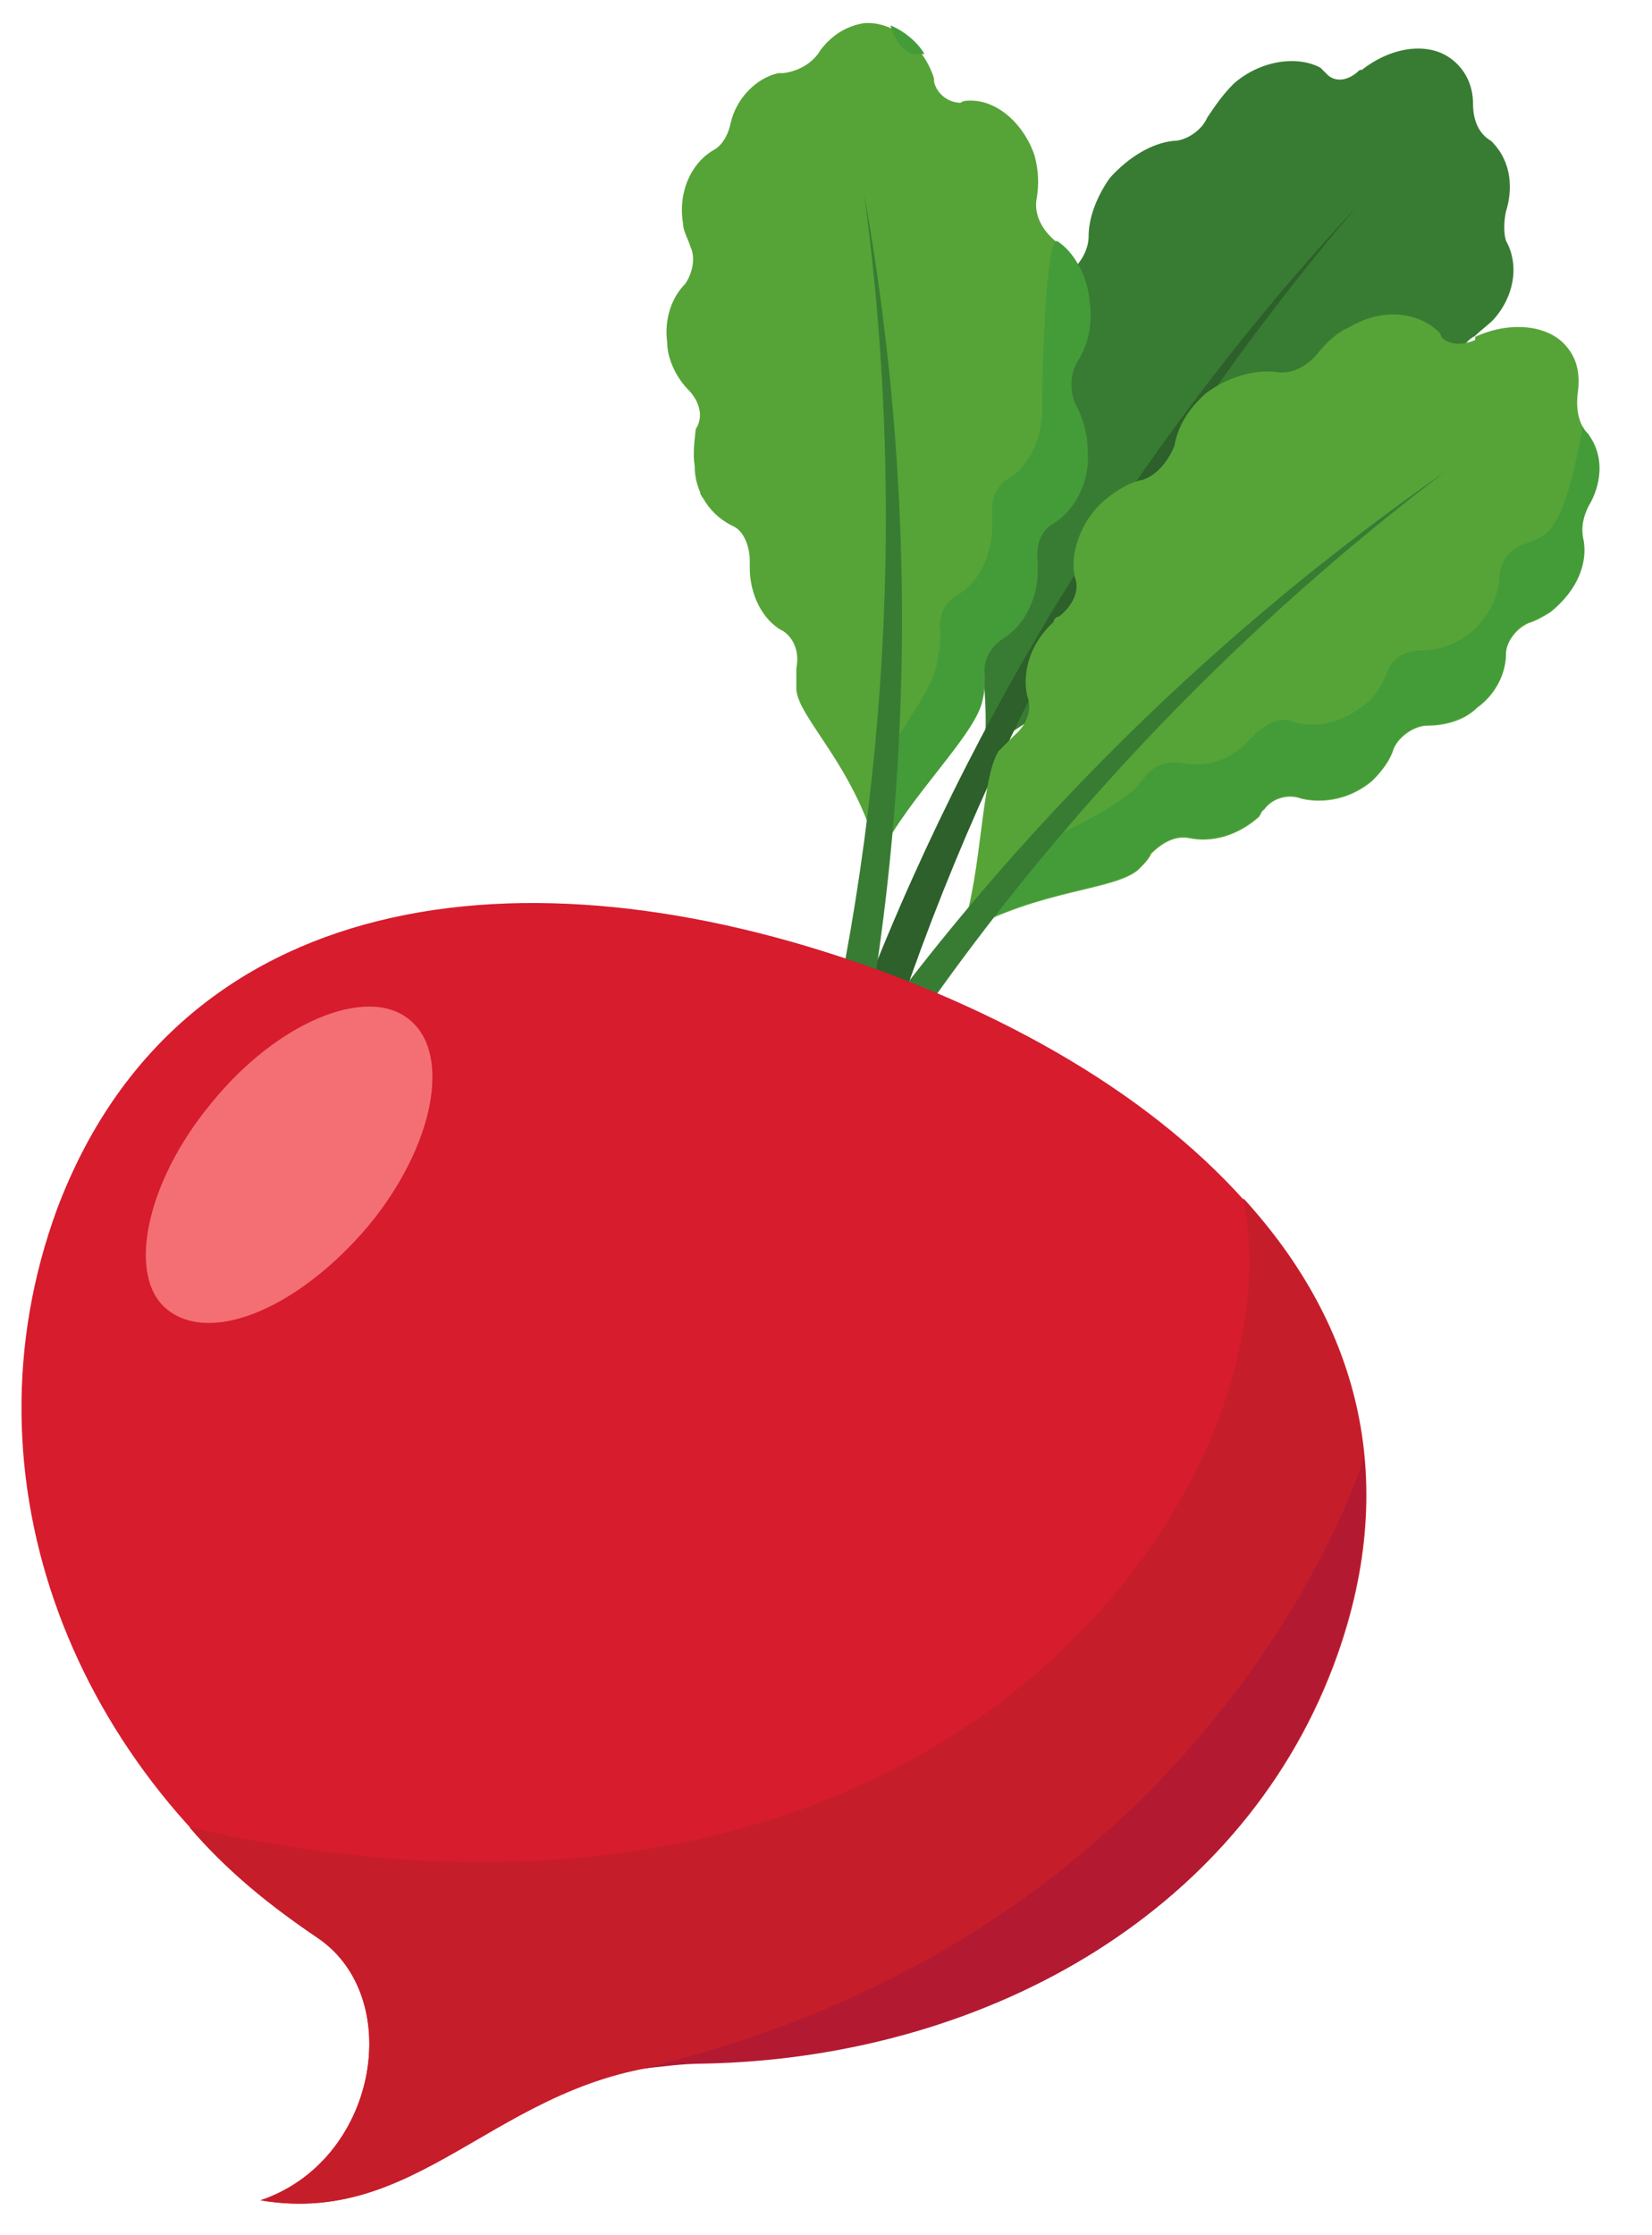 <?xml version="1.0" encoding="utf-8"?>
<!-- Generator: Adobe Illustrator 16.0.0, SVG Export Plug-In . SVG Version: 6.00 Build 0)  -->
<!DOCTYPE svg PUBLIC "-//W3C//DTD SVG 1.1//EN" "http://www.w3.org/Graphics/SVG/1.1/DTD/svg11.dtd">
<svg version="1.1" id="Layer_1" xmlns="http://www.w3.org/2000/svg" xmlns:xlink="http://www.w3.org/1999/xlink" x="0px" y="0px"
	 width="156px" height="211px" viewBox="0 0 156 211" enable-background="new 0 0 156 211" xml:space="preserve">
<g>
	<path fill="#387C33" d="M129.3,45.8c0-1.2,1.2-2.5,2.5-2.7c1.7-0.2,3.2-1.2,4.5-2.5c1.2-1.7,1.7-3.7,1.5-5.7
		c-0.2-1.2,0.2-2.5,1.5-3.2c0.5-0.5,1.2-1,1.7-1.5c2-2.2,2.5-5.2,1.2-7.5c-0.2-0.7-0.2-1.7,0-2.7c0.7-2.2,0.5-4.7-1.2-6.5l-0.2-0.2
		c-1.2-0.7-1.7-2-1.7-3.5c0-1.7-0.7-3.2-2-4.2c-2.2-1.7-5.7-1.2-8.5,1c0,0,0,0-0.2,0c-1,1-2.2,1.2-3,0.5c-0.2-0.2-0.5-0.5-0.7-0.7
		c-2.2-1.2-5.7-0.7-8.2,1.5c-1,1-1.7,2-2.5,3.2c-0.5,1.2-2,2.2-3.2,2.2c-2,0.2-4.2,1.5-6,3.5c-1.2,1.7-2,3.7-2,5.5
		c0,1.2-0.7,2.7-2.2,3.7c-1.2,0.5-2.2,1.5-3,2.7c-2,2.5-2.2,5.5-1.2,7.5c0.7,1.2,0.2,2.7-0.7,4c0,0.2-0.2,0.2-0.5,0.5
		C93.5,43,93.2,46,94.2,48c0.7,1,0.5,2.5-0.5,3.7c-0.2,0.7-0.7,1.2-1,2c-1.2,3,1,11.2,0.2,17.5c6.5-5.7,13.2-6.7,14.9-9.2
		c0.5-0.5,0.7-1,1-1.7c0.7-1.2,2-2,3.2-2c2.2,0,4.5-1.2,6-3.5c0-0.2,0.2-0.5,0.2-0.7c0.7-1,2-2,3.2-1.7c2.2,0.2,4.7-1,6.2-3.2
		C128.6,48,129.1,47,129.3,45.8"/>
	<path fill="#2D602A" d="M128.3,19.3c-21.4,23-38.1,50.4-48.8,80.1c1.2,0.5,2.5,0.7,3.7,1.2C92.5,71,107.7,43.3,128.3,19.3"/>
	<path fill="#56A438" d="M131.6,70.7c0.5-1.2,2-2.2,3.2-2.2c1.7,0,3.5-0.5,4.7-1.7c1.7-1.2,2.7-3.2,2.7-5c0-1.2,1-2.5,2.2-3
		c0.7-0.2,1.5-0.7,2-1c2.5-2,3.5-4.7,3-7c-0.2-1,0-2,0.5-3c1.2-2,1.5-4.5,0.2-6.5L150,41c-1-1-1.2-2.5-1-4c0.2-1.5,0-3-1-4.2
		c-1.7-2.2-5.5-2.5-8.7-1c0,0.3,0,0.3,0,0.3c-1.2,0.5-2.5,0.5-3.2-0.3c0-0.2-0.2-0.5-0.5-0.7c-2-1.7-5.2-2-8.2-0.2
		c-1.2,0.5-2.2,1.5-3,2.5c-1,1.2-2.5,2-4,1.7c-2-0.2-4.5,0.5-6.5,2c-1.7,1.5-2.7,3.2-3,5c-0.5,1.2-1.5,2.7-3,3.2
		c-1.2,0.2-2.5,1-3.7,2c-2.2,2-3.2,5-2.7,7.2c0.5,1.2-0.2,2.7-1.5,3.7c-0.2,0-0.5,0.2-0.5,0.5c-2.2,2-3,4.7-2.5,7
		c0.5,1.2,0,2.7-1.2,3.7c-0.5,0.5-1,1-1.5,1.5c-1.7,2.7-1.5,11.2-3.5,17.2c7.5-4.2,14.4-4,16.7-6c0.5-0.5,1-1,1.2-1.5
		c1-1,2.2-1.7,3.5-1.5c2.2,0.5,4.7-0.2,6.7-2c0.2-0.3,0.2-0.5,0.5-0.7c0.7-1,2.2-1.5,3.5-1c2.2,0.5,4.7,0,6.7-1.7
		C130.6,72.7,131.3,71.7,131.6,70.7"/>
	<path fill="#449C39" d="M149.5,50.8c-0.2-1,0-2,0.5-3c1.2-2,1.5-4.5,0.2-6.5L150,41c-0.2-0.2-0.5-0.5-0.5-0.7
		c-0.2,0-1.2,8.5-3.7,10.2c-0.7,0.5-1.5,0.7-2.2,1c-1.2,0.5-2,1.7-2,3c-0.2,2-1,3.7-2.7,5.2c-1.5,1.2-3.2,1.7-4.7,1.7
		s-2.7,0.7-3.2,2c-0.5,1.2-1,2.2-2,3c-2,1.7-4.7,2.5-7,1.7c-1.2-0.5-2.5,0.3-3.5,1.2c0,0.2-0.2,0.2-0.5,0.5c-1.7,2-4.2,2.7-6.5,2.2
		c-1.2-0.2-2.7,0.2-3.5,1.5c-0.5,0.5-0.7,1-1.5,1.5c-2,1.5-3.7,2.5-10.2,5.5c-0.2,3-4.5,5-5.5,7.5c7.5-4.2,14.4-4,16.7-6
		c0.5-0.5,1-1,1.2-1.5c1-1,2.2-1.7,3.5-1.5c2.2,0.5,4.7-0.2,6.7-2c0.2-0.3,0.2-0.5,0.5-0.7c0.7-1,2.2-1.5,3.5-1
		c2.2,0.5,4.7,0,6.7-1.7c1-1,1.7-2,2-3c0.5-1.2,2-2.2,3.2-2.2c1.7,0,3.5-0.5,4.7-1.7c1.7-1.2,2.7-3.2,2.7-5c0-1.2,1-2.5,2.2-3
		c0.7-0.2,1.5-0.7,2-1C149,55.8,150,53,149.5,50.8"/>
	<path fill="#387C33" d="M136.5,44.5C110.4,62.7,88.3,86,71.6,113.2c1.2,0.5,2.2,1.2,3.5,1.7C90.3,87.7,111.2,63.7,136.5,44.5"/>
	<path fill="#56A438" d="M65.6,44c0,2.5,1.5,4.7,3.7,5.7c1,0.5,1.5,2,1.5,3.2c0,0.2,0,0.5,0,0.7c0,2.5,1.2,5,3.2,6
		c1,0.7,1.5,2,1.2,3.5c0,0.5,0,1.2,0,2c0.2,2.7,5.5,7.2,7.7,15.5c2.7-5.5,9.2-11.5,9.7-14.7c0.2-0.7,0.2-1.5,0.2-2.2
		c-0.2-1.5,0.5-2.7,1.7-3.5c1.7-1,3.2-3.5,3.2-6.5c0-0.2,0-0.5,0-0.7c-0.2-1.5,0.2-3,1.5-3.7c2-1.2,3.5-4,3.2-7c0-1.5-0.5-3-1-4
		c-0.7-1.2-0.7-3,0-4.2c1-1.5,1.5-3.5,1.2-5.7c-0.2-2.5-1.5-4.7-3-5.7c-1.2-1-2-2.5-1.7-4c0.2-1.2,0.2-2.5-0.2-4c-1-3-3.5-5.2-6-5.2
		c-0.5,0-0.7,0-1,0.2c-1,0-2.2-0.7-2.5-2c0-0.3,0-0.3,0-0.3c-1-3.2-4-5.5-6.7-5.2c-1.7,0.3-3,1.2-4,2.5c-0.7,1.2-2,2-3.5,2.2
		c0,0-0.2,0-0.5,0c-2.2,0.5-4,2.5-4.5,4.7c-0.2,1-0.7,2-1.5,2.5c-2.2,1.2-3.5,4-3,7c0,0.7,0.5,1.5,0.7,2.2c0.5,1,0.2,2.5-0.5,3.5
		c-1.2,1.2-2,3.2-1.7,5.5c0,1.7,1,3.5,2,4.5c1,1,1.5,2.5,0.7,3.7C65.6,41.5,65.4,42.8,65.6,44"/>
	<path fill="#449C39" d="M98,53.8c0-0.2,0-0.5,0-0.7c-0.2-1.5,0.2-3,1.5-3.7c2-1.2,3.5-4,3.2-7c0-1.5-0.5-3-1-4
		c-0.7-1.2-0.7-3,0-4.2c1-1.5,1.5-3.5,1.2-5.7c-0.2-2.5-1.5-4.7-3-5.7c-1.2-1-1.5,13.7-1.5,15.2c0.2,3.2-1.2,6-3.2,7.2
		c-1,0.5-1.7,2-1.5,3.5c0,0.2,0,0.5,0,0.7c0,3-1.2,5.5-3.2,6.7c-1.2,0.7-2,2-1.7,3.5c0,0.7,0,1.5-0.2,2.2c-0.2,2.7-2,4.7-5,9.7
		c1,1.7-1.2,6.7-0.5,9.2c2.7-5.5,9.2-11.5,9.7-14.7c0.2-0.7,0.2-1.5,0.2-2.2c-0.2-1.5,0.5-2.7,1.7-3.5C96.5,59.2,98,56.8,98,53.8"/>
	<path fill="#449C39" d="M86.8,5.1c0.2,0,0.5,0,0.5,0c-0.7-1.2-2-2.2-3.2-2.7c0,0.2,0.2,0.5,0.2,0.7l0,0C84.8,4.3,85.8,5.3,86.8,5.1
		"/>
	<path fill="#449C39" d="M66.1,46.5c0,0.2,0.2,0.2,0.2,0.5C66.4,46.8,66.4,46.8,66.1,46.5"/>
	<path fill="#387C33" d="M81.6,18.3c5.5,30.7,4.7,62.4-2.7,93.1c-1.2-0.2-2.5-0.5-3.7-0.7C83.5,80.7,85.8,49.3,81.6,18.3"/>
	<path fill="#D61C2D" d="M125.8,157.3c11.4-30.4-10.2-53.9-43.3-65.9c-33.3-12-65.7-7.5-77.1,22.7C-4,139.6,6.9,167.3,30.1,183
		c8.2,5.7,5.5,21-5.5,24.7c15.9,2.7,23.1-12.7,41.8-13C92.5,194.3,116.9,181,125.8,157.3"/>
	<path fill="#C61D2B" d="M30.1,183c8.2,5.7,5.5,21-5.5,24.7c15.9,2.7,23.1-12.7,41.8-13c26.1-0.5,50.5-13.7,59.5-37.4
		c6.5-17.2,2.5-32.2-8.5-44.2c5.5,26.2-27.1,75.9-99.5,59.4C21.4,176.6,25.6,180,30.1,183"/>
	<path fill="#B31A32" d="M125.8,157.3c2.7-7,3.5-13.5,3-19.7c-0.5,1.7-14.7,45.2-68.4,57.7l0,0c2-0.2,4-0.5,6-0.5
		C92.5,194.3,116.9,181,125.8,157.3"/>
	<path fill="#F46F73" d="M34.8,115.7c-6.5,7.7-14.7,11.2-18.9,8c-4-3-2.2-12,4-19.5c6.2-7.7,14.7-11.2,18.7-8
		C42.7,99.4,41,108.2,34.8,115.7"/>
</g>
</svg>
